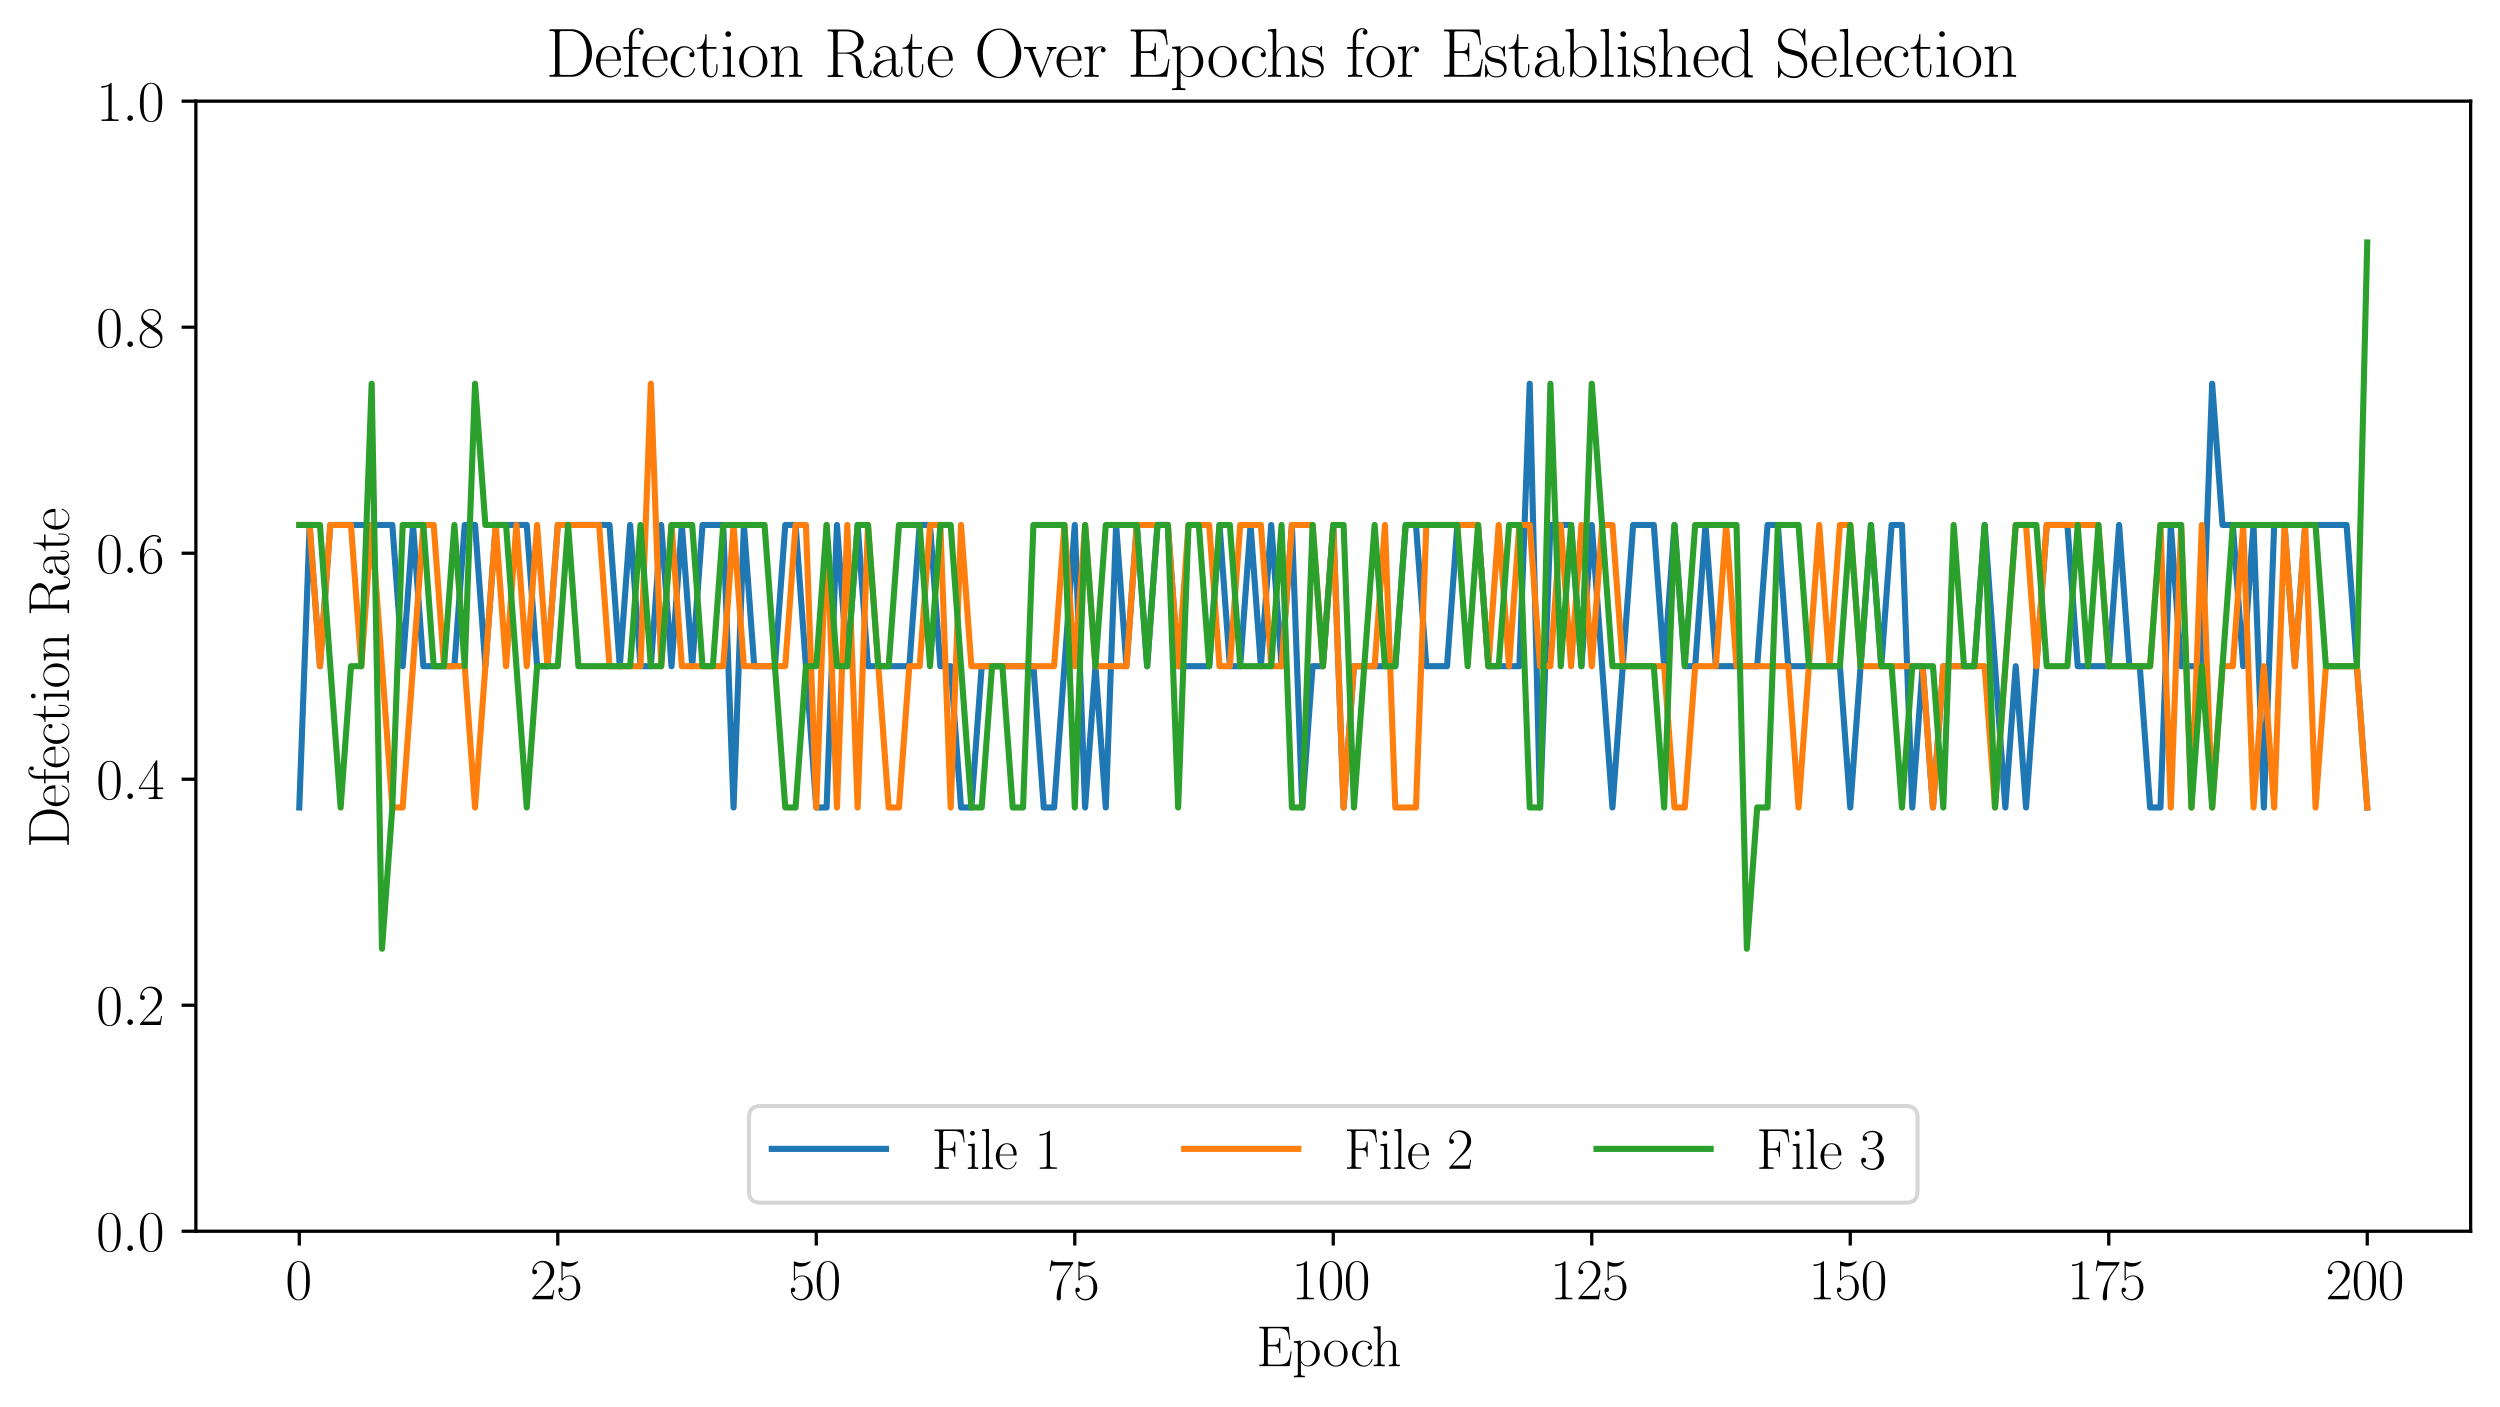 <?xml version="1.0" encoding="utf-8" standalone="no"?>
<!DOCTYPE svg PUBLIC "-//W3C//DTD SVG 1.1//EN"
  "http://www.w3.org/Graphics/SVG/1.1/DTD/svg11.dtd">
<svg xmlns:xlink="http://www.w3.org/1999/xlink" width="613.248pt" height="345.019pt" viewBox="0 0 613.248 345.019" xmlns="http://www.w3.org/2000/svg" version="1.1">
 <defs>
  <style type="text/css">*{stroke-linejoin: round; stroke-linecap: butt}</style>
 </defs>
 <g id="figure_1">
  <g id="patch_1">
   <path d="M 0 345.019 
L 613.248 345.019 
L 613.248 0 
L 0 0 
z
" style="fill: #ffffff"/>
  </g>
  <g id="axes_1">
   <g id="patch_2">
    <path d="M 48.048 302.023 
L 606.048 302.023 
L 606.048 24.823 
L 48.048 24.823 
z
" style="fill: #ffffff"/>
   </g>
   <g id="matplotlib.axis_1">
    <g id="xtick_1">
     <g id="line2d_1">
      <defs>
       <path id="m0ed46e505f" d="M 0 0 
L 0 3.5 
" style="stroke: #000000; stroke-width: 0.8"/>
      </defs>
      <g>
       <use xlink:href="#m0ed46e505f" x="73.412" y="302.023" style="stroke: #000000; stroke-width: 0.8"/>
      </g>
     </g>
     <g id="text_1">
      <!-- $\mathdefault{0}$ -->
      <g transform="translate(69.998 318.709) scale(0.14 -0.14)">
       <defs>
        <path id="CMR17-30" d="M 2688 2025 
C 2688 2416 2682 3080 2413 3591 
C 2176 4039 1798 4198 1466 4198 
C 1158 4198 768 4058 525 3597 
C 269 3118 243 2524 243 2025 
C 243 1661 250 1106 448 619 
C 723 -39 1216 -128 1466 -128 
C 1760 -128 2208 -7 2470 600 
C 2662 1042 2688 1559 2688 2025 
z
M 1466 -26 
C 1056 -26 813 325 723 812 
C 653 1188 653 1738 653 2096 
C 653 2588 653 2997 736 3387 
C 858 3929 1216 4096 1466 4096 
C 1728 4096 2067 3923 2189 3400 
C 2272 3036 2278 2607 2278 2096 
C 2278 1680 2278 1169 2202 792 
C 2067 95 1690 -26 1466 -26 
z
" transform="scale(0.016)"/>
       </defs>
       <use xlink:href="#CMR17-30" transform="scale(0.996)"/>
      </g>
     </g>
    </g>
    <g id="xtick_2">
     <g id="line2d_2">
      <g>
       <use xlink:href="#m0ed46e505f" x="136.821" y="302.023" style="stroke: #000000; stroke-width: 0.8"/>
      </g>
     </g>
     <g id="text_2">
      <!-- $\mathdefault{25}$ -->
      <g transform="translate(129.993 318.709) scale(0.14 -0.14)">
       <defs>
        <path id="CMR17-32" d="M 2669 989 
L 2554 989 
C 2490 536 2438 459 2413 420 
C 2381 369 1920 369 1830 369 
L 602 369 
C 832 619 1280 1072 1824 1597 
C 2214 1967 2669 2402 2669 3035 
C 2669 3790 2067 4224 1395 4224 
C 691 4224 262 3604 262 3030 
C 262 2780 448 2748 525 2748 
C 589 2748 781 2787 781 3010 
C 781 3207 614 3264 525 3264 
C 486 3264 448 3258 422 3245 
C 544 3790 915 4058 1306 4058 
C 1862 4058 2227 3617 2227 3035 
C 2227 2479 1901 2000 1536 1584 
L 262 146 
L 262 0 
L 2515 0 
L 2669 989 
z
" transform="scale(0.016)"/>
        <path id="CMR17-35" d="M 730 3692 
C 794 3666 1056 3584 1325 3584 
C 1920 3584 2246 3911 2432 4100 
C 2432 4157 2432 4192 2394 4192 
C 2387 4192 2374 4192 2323 4163 
C 2099 4058 1837 3973 1517 3973 
C 1325 3973 1037 3999 723 4139 
C 653 4171 640 4171 634 4171 
C 602 4171 595 4164 595 4037 
L 595 2203 
C 595 2089 595 2057 659 2057 
C 691 2057 704 2070 736 2114 
C 941 2401 1222 2522 1542 2522 
C 1766 2522 2246 2382 2246 1289 
C 2246 1085 2246 715 2054 421 
C 1894 159 1645 25 1370 25 
C 947 25 518 320 403 814 
C 429 807 480 795 506 795 
C 589 795 749 840 749 1038 
C 749 1210 627 1280 506 1280 
C 358 1280 262 1190 262 1011 
C 262 454 704 -128 1382 -128 
C 2042 -128 2669 440 2669 1264 
C 2669 2030 2170 2624 1549 2624 
C 1222 2624 947 2503 730 2274 
L 730 3692 
z
" transform="scale(0.016)"/>
       </defs>
       <use xlink:href="#CMR17-32" transform="scale(0.996)"/>
       <use xlink:href="#CMR17-35" transform="translate(45.69 0) scale(0.996)"/>
      </g>
     </g>
    </g>
    <g id="xtick_3">
     <g id="line2d_3">
      <g>
       <use xlink:href="#m0ed46e505f" x="200.23" y="302.023" style="stroke: #000000; stroke-width: 0.8"/>
      </g>
     </g>
     <g id="text_3">
      <!-- $\mathdefault{50}$ -->
      <g transform="translate(193.402 318.709) scale(0.14 -0.14)">
       <use xlink:href="#CMR17-35" transform="scale(0.996)"/>
       <use xlink:href="#CMR17-30" transform="translate(45.69 0) scale(0.996)"/>
      </g>
     </g>
    </g>
    <g id="xtick_4">
     <g id="line2d_4">
      <g>
       <use xlink:href="#m0ed46e505f" x="263.639" y="302.023" style="stroke: #000000; stroke-width: 0.8"/>
      </g>
     </g>
     <g id="text_4">
      <!-- $\mathdefault{75}$ -->
      <g transform="translate(256.811 318.709) scale(0.14 -0.14)">
       <defs>
        <path id="CMR17-37" d="M 2886 3941 
L 2886 4081 
L 1382 4081 
C 634 4081 621 4165 595 4288 
L 480 4288 
L 294 3094 
L 410 3094 
C 429 3215 474 3540 550 3661 
C 589 3712 1062 3712 1171 3712 
L 2579 3712 
L 1869 2661 
C 1395 1954 1069 999 1069 165 
C 1069 89 1069 -128 1299 -128 
C 1530 -128 1530 89 1530 171 
L 1530 465 
C 1530 1508 1709 2196 2003 2636 
L 2886 3941 
z
" transform="scale(0.016)"/>
       </defs>
       <use xlink:href="#CMR17-37" transform="scale(0.996)"/>
       <use xlink:href="#CMR17-35" transform="translate(45.69 0) scale(0.996)"/>
      </g>
     </g>
    </g>
    <g id="xtick_5">
     <g id="line2d_5">
      <g>
       <use xlink:href="#m0ed46e505f" x="327.048" y="302.023" style="stroke: #000000; stroke-width: 0.8"/>
      </g>
     </g>
     <g id="text_5">
      <!-- $\mathdefault{100}$ -->
      <g transform="translate(316.806 318.709) scale(0.14 -0.14)">
       <defs>
        <path id="CMR17-31" d="M 1702 4058 
C 1702 4192 1696 4192 1606 4192 
C 1357 3916 979 3827 621 3827 
C 602 3827 570 3827 563 3808 
C 557 3795 557 3782 557 3648 
C 755 3648 1088 3686 1344 3839 
L 1344 461 
C 1344 236 1331 160 781 160 
L 589 160 
L 589 0 
C 896 0 1216 0 1523 0 
C 1830 0 2150 0 2458 0 
L 2458 160 
L 2266 160 
C 1715 160 1702 230 1702 458 
L 1702 4058 
z
" transform="scale(0.016)"/>
       </defs>
       <use xlink:href="#CMR17-31" transform="scale(0.996)"/>
       <use xlink:href="#CMR17-30" transform="translate(45.69 0) scale(0.996)"/>
       <use xlink:href="#CMR17-30" transform="translate(91.381 0) scale(0.996)"/>
      </g>
     </g>
    </g>
    <g id="xtick_6">
     <g id="line2d_6">
      <g>
       <use xlink:href="#m0ed46e505f" x="390.458" y="302.023" style="stroke: #000000; stroke-width: 0.8"/>
      </g>
     </g>
     <g id="text_6">
      <!-- $\mathdefault{125}$ -->
      <g transform="translate(380.215 318.709) scale(0.14 -0.14)">
       <use xlink:href="#CMR17-31" transform="scale(0.996)"/>
       <use xlink:href="#CMR17-32" transform="translate(45.69 0) scale(0.996)"/>
       <use xlink:href="#CMR17-35" transform="translate(91.381 0) scale(0.996)"/>
      </g>
     </g>
    </g>
    <g id="xtick_7">
     <g id="line2d_7">
      <g>
       <use xlink:href="#m0ed46e505f" x="453.867" y="302.023" style="stroke: #000000; stroke-width: 0.8"/>
      </g>
     </g>
     <g id="text_7">
      <!-- $\mathdefault{150}$ -->
      <g transform="translate(443.624 318.709) scale(0.14 -0.14)">
       <use xlink:href="#CMR17-31" transform="scale(0.996)"/>
       <use xlink:href="#CMR17-35" transform="translate(45.69 0) scale(0.996)"/>
       <use xlink:href="#CMR17-30" transform="translate(91.381 0) scale(0.996)"/>
      </g>
     </g>
    </g>
    <g id="xtick_8">
     <g id="line2d_8">
      <g>
       <use xlink:href="#m0ed46e505f" x="517.276" y="302.023" style="stroke: #000000; stroke-width: 0.8"/>
      </g>
     </g>
     <g id="text_8">
      <!-- $\mathdefault{175}$ -->
      <g transform="translate(507.033 318.709) scale(0.14 -0.14)">
       <use xlink:href="#CMR17-31" transform="scale(0.996)"/>
       <use xlink:href="#CMR17-37" transform="translate(45.69 0) scale(0.996)"/>
       <use xlink:href="#CMR17-35" transform="translate(91.381 0) scale(0.996)"/>
      </g>
     </g>
    </g>
    <g id="xtick_9">
     <g id="line2d_9">
      <g>
       <use xlink:href="#m0ed46e505f" x="580.685" y="302.023" style="stroke: #000000; stroke-width: 0.8"/>
      </g>
     </g>
     <g id="text_9">
      <!-- $\mathdefault{200}$ -->
      <g transform="translate(570.442 318.709) scale(0.14 -0.14)">
       <use xlink:href="#CMR17-32" transform="scale(0.996)"/>
       <use xlink:href="#CMR17-30" transform="translate(45.69 0) scale(0.996)"/>
       <use xlink:href="#CMR17-30" transform="translate(91.381 0) scale(0.996)"/>
      </g>
     </g>
    </g>
    <g id="text_10">
     <!-- Epoch -->
     <g transform="translate(308.177 335.107) scale(0.14 -0.14)">
      <defs>
       <path id="CMR17-45" d="M 3885 1615 
L 3770 1615 
C 3629 676 3546 166 2419 166 
L 1530 166 
C 1274 166 1261 197 1261 414 
L 1261 2176 
L 1862 2176 
C 2464 2176 2522 1960 2522 1430 
L 2637 1430 
L 2637 3081 
L 2522 3081 
C 2522 2557 2464 2342 1862 2342 
L 1261 2342 
L 1261 3913 
C 1261 4128 1274 4160 1530 4160 
L 2406 4160 
C 3398 4160 3514 3769 3603 2929 
L 3718 2929 
L 3565 4325 
L 326 4325 
L 326 4160 
C 768 4160 838 4160 838 3874 
L 838 451 
C 838 166 768 166 326 166 
L 326 0 
L 3654 0 
L 3885 1615 
z
" transform="scale(0.016)"/>
       <path id="CMR17-70" d="M 1408 -1063 
C 998 -1063 973 -1037 973 -789 
L 973 402 
C 1158 134 1427 -38 1766 -38 
C 2406 -38 3053 523 3053 1388 
C 3053 2191 2496 2802 1837 2802 
C 1453 2802 1139 2592 960 2338 
L 960 2802 
L 198 2732 
L 198 2567 
C 576 2567 634 2528 634 2223 
L 634 -789 
C 634 -1031 608 -1063 198 -1063 
L 198 -1228 
C 352 -1216 634 -1216 800 -1216 
C 966 -1216 1254 -1216 1408 -1228 
L 1408 -1063 
z
M 973 2012 
C 973 2102 973 2235 1222 2471 
C 1254 2497 1472 2688 1792 2688 
C 2259 2688 2643 2108 2643 1382 
C 2643 656 2234 64 1728 64 
C 1498 64 1248 172 1056 472 
C 973 612 973 650 973 752 
L 973 2012 
z
" transform="scale(0.016)"/>
       <path id="CMR17-6f" d="M 2758 1356 
C 2758 2176 2163 2816 1466 2816 
C 768 2816 173 2176 173 1356 
C 173 551 768 -64 1466 -64 
C 2163 -64 2758 551 2758 1356 
z
M 1466 51 
C 1165 51 909 230 762 480 
C 602 767 582 1126 582 1408 
C 582 1677 595 2010 762 2298 
C 890 2509 1139 2714 1466 2714 
C 1754 2714 1997 2554 2150 2330 
C 2349 2029 2349 1607 2349 1408 
C 2349 1158 2336 775 2163 467 
C 1984 173 1709 51 1466 51 
z
" transform="scale(0.016)"/>
       <path id="CMR17-63" d="M 2234 2240 
C 2112 2240 1933 2240 1933 2017 
C 1933 1838 2080 1787 2163 1787 
C 2208 1787 2394 1807 2394 2024 
C 2394 2467 1958 2803 1466 2803 
C 787 2803 211 2178 211 1363 
C 211 516 813 -64 1466 -64 
C 2259 -64 2458 677 2458 748 
C 2458 774 2451 793 2406 793 
C 2362 793 2355 787 2330 703 
C 2163 180 1798 51 1523 51 
C 1114 51 621 427 621 1369 
C 621 2338 1094 2688 1472 2688 
C 1722 2688 2093 2573 2234 2240 
z
" transform="scale(0.016)"/>
       <path id="CMR17-68" d="M 2656 1933 
C 2656 2259 2592 2790 1837 2790 
C 1312 2790 1056 2368 979 2157 
L 973 2157 
L 973 4396 
L 211 4326 
L 211 4160 
C 589 4160 646 4122 646 3817 
L 646 426 
C 646 184 621 153 211 153 
L 211 -13 
C 365 0 646 0 813 0 
C 979 0 1267 0 1421 -13 
L 1421 153 
C 1011 153 986 178 986 428 
L 986 1658 
C 986 2247 1344 2688 1792 2688 
C 2266 2688 2317 2266 2317 1958 
L 2317 428 
C 2317 184 2291 153 1882 153 
L 1882 -13 
C 2035 0 2317 0 2483 0 
C 2650 0 2938 0 3091 -13 
L 3091 153 
C 2682 153 2656 178 2656 428 
L 2656 1933 
z
" transform="scale(0.016)"/>
      </defs>
      <use xlink:href="#CMR17-45" transform="scale(0.996)"/>
      <use xlink:href="#CMR17-70" transform="translate(62.586 0) scale(0.996)"/>
      <use xlink:href="#CMR17-6f" transform="translate(116.084 0) scale(0.996)"/>
      <use xlink:href="#CMR17-63" transform="translate(164.377 0) scale(0.996)"/>
      <use xlink:href="#CMR17-68" transform="translate(202.26 0) scale(0.996)"/>
     </g>
    </g>
   </g>
   <g id="matplotlib.axis_2">
    <g id="ytick_1">
     <g id="line2d_10">
      <defs>
       <path id="m4c7c0a0934" d="M 0 0 
L -3.5 0 
" style="stroke: #000000; stroke-width: 0.8"/>
      </defs>
      <g>
       <use xlink:href="#m4c7c0a0934" x="48.048" y="302.023" style="stroke: #000000; stroke-width: 0.8"/>
      </g>
     </g>
     <g id="text_11">
      <!-- $\mathdefault{0.0}$ -->
      <g transform="translate(23.598 306.866) scale(0.14 -0.14)">
       <defs>
        <path id="CMMI12-3a" d="M 1178 307 
C 1178 492 1024 619 870 619 
C 685 619 557 466 557 313 
C 557 128 710 0 864 0 
C 1050 0 1178 153 1178 307 
z
" transform="scale(0.016)"/>
       </defs>
       <use xlink:href="#CMR17-30" transform="scale(0.996)"/>
       <use xlink:href="#CMMI12-3a" transform="translate(45.69 0) scale(0.996)"/>
       <use xlink:href="#CMR17-30" transform="translate(72.788 0) scale(0.996)"/>
      </g>
     </g>
    </g>
    <g id="ytick_2">
     <g id="line2d_11">
      <g>
       <use xlink:href="#m4c7c0a0934" x="48.048" y="246.583" style="stroke: #000000; stroke-width: 0.8"/>
      </g>
     </g>
     <g id="text_12">
      <!-- $\mathdefault{0.2}$ -->
      <g transform="translate(23.598 251.426) scale(0.14 -0.14)">
       <use xlink:href="#CMR17-30" transform="scale(0.996)"/>
       <use xlink:href="#CMMI12-3a" transform="translate(45.69 0) scale(0.996)"/>
       <use xlink:href="#CMR17-32" transform="translate(72.788 0) scale(0.996)"/>
      </g>
     </g>
    </g>
    <g id="ytick_3">
     <g id="line2d_12">
      <g>
       <use xlink:href="#m4c7c0a0934" x="48.048" y="191.143" style="stroke: #000000; stroke-width: 0.8"/>
      </g>
     </g>
     <g id="text_13">
      <!-- $\mathdefault{0.4}$ -->
      <g transform="translate(23.598 195.986) scale(0.14 -0.14)">
       <defs>
        <path id="CMR17-34" d="M 2150 4122 
C 2150 4256 2144 4256 2029 4256 
L 128 1254 
L 128 1088 
L 1779 1088 
L 1779 457 
C 1779 224 1766 160 1318 160 
L 1197 160 
L 1197 0 
C 1402 0 1747 0 1965 0 
C 2182 0 2528 0 2733 0 
L 2733 160 
L 2611 160 
C 2163 160 2150 224 2150 457 
L 2150 1088 
L 2803 1088 
L 2803 1254 
L 2150 1254 
L 2150 4122 
z
M 1798 3703 
L 1798 1254 
L 256 1254 
L 1798 3703 
z
" transform="scale(0.016)"/>
       </defs>
       <use xlink:href="#CMR17-30" transform="scale(0.996)"/>
       <use xlink:href="#CMMI12-3a" transform="translate(45.69 0) scale(0.996)"/>
       <use xlink:href="#CMR17-34" transform="translate(72.788 0) scale(0.996)"/>
      </g>
     </g>
    </g>
    <g id="ytick_4">
     <g id="line2d_13">
      <g>
       <use xlink:href="#m4c7c0a0934" x="48.048" y="135.703" style="stroke: #000000; stroke-width: 0.8"/>
      </g>
     </g>
     <g id="text_14">
      <!-- $\mathdefault{0.6}$ -->
      <g transform="translate(23.598 140.546) scale(0.14 -0.14)">
       <defs>
        <path id="CMR17-36" d="M 678 2176 
C 678 3690 1395 4032 1811 4032 
C 1946 4032 2272 4009 2400 3776 
C 2298 3776 2106 3776 2106 3553 
C 2106 3381 2246 3323 2336 3323 
C 2394 3323 2566 3348 2566 3560 
C 2566 3954 2246 4179 1805 4179 
C 1043 4179 243 3390 243 1984 
C 243 253 966 -128 1478 -128 
C 2099 -128 2688 427 2688 1283 
C 2688 2081 2170 2662 1517 2662 
C 1126 2662 838 2407 678 1960 
L 678 2176 
z
M 1478 25 
C 691 25 691 1200 691 1436 
C 691 1896 909 2560 1504 2560 
C 1613 2560 1926 2560 2138 2120 
C 2253 1870 2253 1609 2253 1289 
C 2253 944 2253 690 2118 434 
C 1978 171 1773 25 1478 25 
z
" transform="scale(0.016)"/>
       </defs>
       <use xlink:href="#CMR17-30" transform="scale(0.996)"/>
       <use xlink:href="#CMMI12-3a" transform="translate(45.69 0) scale(0.996)"/>
       <use xlink:href="#CMR17-36" transform="translate(72.788 0) scale(0.996)"/>
      </g>
     </g>
    </g>
    <g id="ytick_5">
     <g id="line2d_14">
      <g>
       <use xlink:href="#m4c7c0a0934" x="48.048" y="80.263" style="stroke: #000000; stroke-width: 0.8"/>
      </g>
     </g>
     <g id="text_15">
      <!-- $\mathdefault{0.8}$ -->
      <g transform="translate(23.598 85.106) scale(0.14 -0.14)">
       <defs>
        <path id="CMR17-38" d="M 1741 2264 
C 2144 2467 2554 2773 2554 3263 
C 2554 3841 1990 4179 1472 4179 
C 890 4179 378 3759 378 3180 
C 378 3021 416 2747 666 2505 
C 730 2442 998 2251 1171 2130 
C 883 1983 211 1634 211 934 
C 211 279 838 -128 1459 -128 
C 2144 -128 2720 362 2720 1010 
C 2720 1590 2330 1857 2074 2029 
L 1741 2264 
z
M 902 2822 
C 851 2854 595 3051 595 3351 
C 595 3739 998 4032 1459 4032 
C 1965 4032 2336 3676 2336 3262 
C 2336 2669 1670 2331 1638 2331 
C 1632 2331 1626 2331 1574 2370 
L 902 2822 
z
M 2080 1519 
C 2176 1449 2483 1240 2483 851 
C 2483 381 2010 25 1472 25 
C 890 25 448 438 448 940 
C 448 1443 838 1862 1280 2060 
L 2080 1519 
z
" transform="scale(0.016)"/>
       </defs>
       <use xlink:href="#CMR17-30" transform="scale(0.996)"/>
       <use xlink:href="#CMMI12-3a" transform="translate(45.69 0) scale(0.996)"/>
       <use xlink:href="#CMR17-38" transform="translate(72.788 0) scale(0.996)"/>
      </g>
     </g>
    </g>
    <g id="ytick_6">
     <g id="line2d_15">
      <g>
       <use xlink:href="#m4c7c0a0934" x="48.048" y="24.823" style="stroke: #000000; stroke-width: 0.8"/>
      </g>
     </g>
     <g id="text_16">
      <!-- $\mathdefault{1.0}$ -->
      <g transform="translate(23.598 29.666) scale(0.14 -0.14)">
       <use xlink:href="#CMR17-31" transform="scale(0.996)"/>
       <use xlink:href="#CMMI12-3a" transform="translate(45.69 0) scale(0.996)"/>
       <use xlink:href="#CMR17-30" transform="translate(72.788 0) scale(0.996)"/>
      </g>
     </g>
    </g>
    <g id="text_17">
     <!-- Defection Rate -->
     <g transform="translate(16.886 207.996) rotate(-90) scale(0.14 -0.14)">
      <defs>
       <path id="CMR17-44" d="M 333 4352 
L 333 4186 
C 774 4186 845 4186 845 3900 
L 845 452 
C 845 166 774 166 333 166 
L 333 0 
L 2368 0 
C 3398 0 4224 943 4224 2141 
C 4224 3346 3411 4352 2368 4352 
L 333 4352 
z
M 1523 166 
C 1267 166 1254 197 1254 414 
L 1254 3938 
C 1254 4155 1267 4186 1523 4186 
L 2240 4186 
C 2771 4186 3750 3874 3750 2141 
C 3750 1242 3488 879 3366 707 
C 3213 510 2848 166 2240 166 
L 1523 166 
z
" transform="scale(0.016)"/>
       <path id="CMR17-65" d="M 2438 1472 
C 2464 1498 2464 1511 2464 1576 
C 2464 2238 2118 2816 1389 2816 
C 710 2816 173 2169 173 1383 
C 173 551 781 -64 1459 -64 
C 2176 -64 2458 607 2458 740 
C 2458 784 2419 784 2406 784 
C 2362 784 2355 771 2330 696 
C 2189 265 1837 51 1504 51 
C 1229 51 954 203 781 480 
C 582 803 582 1176 582 1472 
L 2438 1472 
z
M 589 1568 
C 634 2505 1126 2714 1382 2714 
C 1818 2714 2112 2297 2118 1568 
L 589 1568 
z
" transform="scale(0.016)"/>
       <path id="CMR17-66" d="M 979 2560 
L 1709 2560 
L 1709 2725 
L 966 2725 
L 966 3494 
C 966 4022 1235 4352 1510 4352 
C 1594 4352 1690 4327 1754 4282 
C 1702 4269 1568 4225 1568 4067 
C 1568 3901 1696 3850 1786 3850 
C 1875 3850 2003 3901 2003 4067 
C 2003 4308 1773 4454 1517 4454 
C 1152 4454 653 4156 653 3481 
L 653 2725 
L 141 2725 
L 141 2560 
L 653 2560 
L 653 427 
C 653 184 627 153 218 153 
L 218 -13 
C 371 0 666 0 832 0 
C 1018 0 1344 0 1517 -13 
L 1517 153 
C 1056 153 979 153 979 439 
L 979 2560 
z
" transform="scale(0.016)"/>
       <path id="CMR17-74" d="M 966 2560 
L 1862 2560 
L 1862 2725 
L 966 2725 
L 966 3904 
L 851 3904 
C 838 3245 614 2668 70 2668 
L 70 2560 
L 627 2560 
L 627 771 
C 627 650 627 -64 1370 -64 
C 1747 -64 1965 306 1965 777 
L 1965 1140 
L 1850 1140 
L 1850 783 
C 1850 344 1677 51 1408 51 
C 1222 51 966 178 966 758 
L 966 2560 
z
" transform="scale(0.016)"/>
       <path id="CMR17-69" d="M 992 3909 
C 992 4049 877 4170 730 4170 
C 589 4170 467 4056 467 3909 
C 467 3769 582 3648 730 3648 
C 870 3648 992 3763 992 3909 
z
M 243 2706 
L 243 2541 
C 602 2541 653 2502 653 2197 
L 653 427 
C 653 184 627 153 218 153 
L 218 -13 
C 371 0 646 0 806 0 
C 960 0 1222 0 1370 -13 
L 1370 153 
C 992 153 979 191 979 420 
L 979 2776 
L 243 2706 
z
" transform="scale(0.016)"/>
       <path id="CMR17-6e" d="M 2656 1933 
C 2656 2259 2592 2790 1837 2790 
C 1331 2790 1069 2400 973 2144 
L 966 2144 
L 966 2790 
L 211 2720 
L 211 2554 
C 589 2554 646 2515 646 2208 
L 646 428 
C 646 184 621 153 211 153 
L 211 -13 
C 365 0 646 0 813 0 
C 979 0 1267 0 1421 -13 
L 1421 153 
C 1011 153 986 178 986 428 
L 986 1658 
C 986 2247 1344 2688 1792 2688 
C 2266 2688 2317 2266 2317 1958 
L 2317 428 
C 2317 184 2291 153 1882 153 
L 1882 -13 
C 2035 0 2317 0 2483 0 
C 2650 0 2938 0 3091 -13 
L 3091 153 
C 2682 153 2656 178 2656 428 
L 2656 1933 
z
" transform="scale(0.016)"/>
       <path id="CMR17-52" d="M 2509 2146 
C 3117 2268 3629 2676 3629 3186 
C 3629 3785 2950 4326 2054 4326 
L 333 4326 
L 333 4160 
C 774 4160 845 4160 845 3873 
L 845 415 
C 845 128 774 128 333 128 
L 333 -26 
C 518 -26 851 -26 1050 -26 
C 1248 -26 1581 -26 1766 -26 
L 1766 128 
C 1325 128 1254 128 1254 417 
L 1254 2112 
L 2003 2112 
C 2368 2112 2573 1964 2662 1881 
C 2918 1632 2918 1459 2918 1024 
C 2918 595 2918 377 3110 160 
C 3354 -102 3680 -128 3821 -128 
C 4294 -128 4365 396 4365 503 
C 4365 540 4365 585 4307 585 
C 4256 585 4250 547 4250 522 
C 4218 112 4032 -26 3834 -26 
C 3482 -26 3443 375 3405 764 
C 3386 898 3373 993 3360 1133 
C 3322 1452 3270 1917 2509 2146 
z
M 1984 2214 
L 1254 2214 
L 1254 3913 
C 1254 4129 1267 4160 1523 4160 
L 1990 4160 
C 2522 4160 3142 3977 3142 3190 
C 3142 2372 2464 2214 1984 2214 
z
" transform="scale(0.016)"/>
       <path id="CMR17-61" d="M 2304 1653 
C 2304 2072 2304 2294 2035 2543 
C 1798 2752 1523 2816 1306 2816 
C 800 2816 435 2407 435 1971 
C 435 1728 627 1728 666 1728 
C 749 1728 896 1778 896 1954 
C 896 2112 774 2181 666 2181 
C 640 2181 608 2174 589 2168 
C 723 2592 1069 2714 1293 2714 
C 1613 2714 1965 2429 1965 1885 
L 1965 1600 
C 1587 1600 1133 1549 774 1357 
C 371 1133 256 813 256 570 
C 256 77 832 -64 1171 -64 
C 1523 -64 1850 139 1990 511 
C 2003 233 2182 -18 2464 -18 
C 2598 -18 2938 70 2938 567 
L 2938 920 
L 2822 920 
L 2822 562 
C 2822 178 2650 128 2566 128 
C 2304 128 2304 458 2304 738 
L 2304 1653 
z
M 1965 870 
C 1965 317 1568 38 1216 38 
C 896 38 646 275 646 570 
C 646 761 730 1100 1101 1305 
C 1408 1478 1760 1504 1965 1504 
L 1965 870 
z
" transform="scale(0.016)"/>
      </defs>
      <use xlink:href="#CMR17-44" transform="scale(0.996)"/>
      <use xlink:href="#CMR17-65" transform="translate(70.394 0) scale(0.996)"/>
      <use xlink:href="#CMR17-66" transform="translate(110.879 0) scale(0.996)"/>
      <use xlink:href="#CMR17-65" transform="translate(138.353 0) scale(0.996)"/>
      <use xlink:href="#CMR17-63" transform="translate(178.838 0) scale(0.996)"/>
      <use xlink:href="#CMR17-74" transform="translate(219.324 0) scale(0.996)"/>
      <use xlink:href="#CMR17-69" transform="translate(254.605 0) scale(0.996)"/>
      <use xlink:href="#CMR17-6f" transform="translate(279.476 0) scale(0.996)"/>
      <use xlink:href="#CMR17-6e" transform="translate(325.166 0) scale(0.996)"/>
      <use xlink:href="#CMR17-52" transform="translate(406.138 0) scale(0.996)"/>
      <use xlink:href="#CMR17-61" transform="translate(473.929 0) scale(0.996)"/>
      <use xlink:href="#CMR17-74" transform="translate(519.619 0) scale(0.996)"/>
      <use xlink:href="#CMR17-65" transform="translate(554.9 0) scale(0.996)"/>
     </g>
    </g>
   </g>
   <g id="line2d_16">
    <path d="M 73.412 198.073 
L 75.948 128.773 
L 78.485 163.423 
L 81.021 128.773 
L 96.239 128.773 
L 98.776 163.423 
L 101.312 128.773 
L 103.848 163.423 
L 111.458 163.423 
L 113.994 128.773 
L 116.53 128.773 
L 119.067 163.423 
L 121.603 128.773 
L 129.212 128.773 
L 131.748 163.423 
L 134.285 163.423 
L 136.821 128.773 
L 149.503 128.773 
L 152.039 163.423 
L 154.576 128.773 
L 157.112 163.423 
L 159.648 163.423 
L 162.185 128.773 
L 164.721 163.423 
L 167.258 128.773 
L 169.794 163.423 
L 172.33 128.773 
L 177.403 128.773 
L 179.939 198.073 
L 182.476 128.773 
L 185.012 163.423 
L 190.085 163.423 
L 192.621 128.773 
L 195.158 128.773 
L 200.23 198.073 
L 202.767 198.073 
L 205.303 128.773 
L 207.839 163.423 
L 210.376 128.773 
L 212.912 163.423 
L 223.058 163.423 
L 225.594 128.773 
L 228.13 128.773 
L 230.667 163.423 
L 233.203 163.423 
L 235.739 198.073 
L 238.276 198.073 
L 240.812 163.423 
L 253.494 163.423 
L 256.03 198.073 
L 258.567 198.073 
L 263.639 128.773 
L 266.176 198.073 
L 268.712 163.423 
L 271.248 198.073 
L 273.785 128.773 
L 276.321 163.423 
L 278.858 128.773 
L 281.394 163.423 
L 283.93 128.773 
L 286.467 128.773 
L 289.003 163.423 
L 296.612 163.423 
L 299.148 128.773 
L 301.685 163.423 
L 304.221 163.423 
L 306.758 128.773 
L 309.294 163.423 
L 311.83 128.773 
L 314.367 163.423 
L 316.903 128.773 
L 319.439 198.073 
L 321.976 163.423 
L 324.512 163.423 
L 327.048 128.773 
L 329.585 198.073 
L 332.121 163.423 
L 342.267 163.423 
L 344.803 128.773 
L 347.339 128.773 
L 349.876 163.423 
L 354.948 163.423 
L 357.485 128.773 
L 362.558 128.773 
L 365.094 163.423 
L 372.703 163.423 
L 375.239 94.123 
L 377.776 198.073 
L 380.312 128.773 
L 385.385 128.773 
L 387.921 163.423 
L 390.458 128.773 
L 395.53 198.073 
L 400.603 128.773 
L 405.676 128.773 
L 408.212 163.423 
L 410.748 128.773 
L 413.285 163.423 
L 415.821 163.423 
L 418.358 128.773 
L 420.894 163.423 
L 431.039 163.423 
L 433.576 128.773 
L 436.112 128.773 
L 438.648 163.423 
L 451.33 163.423 
L 453.867 198.073 
L 458.939 128.773 
L 461.476 163.423 
L 464.012 128.773 
L 466.548 128.773 
L 469.085 198.073 
L 471.621 163.423 
L 474.158 198.073 
L 476.694 163.423 
L 484.303 163.423 
L 486.839 128.773 
L 491.912 198.073 
L 494.448 163.423 
L 496.985 198.073 
L 502.058 128.773 
L 507.13 128.773 
L 509.667 163.423 
L 517.276 163.423 
L 519.812 128.773 
L 522.348 163.423 
L 524.885 163.423 
L 527.421 198.073 
L 529.958 198.073 
L 532.494 128.773 
L 535.03 163.423 
L 540.103 163.423 
L 542.639 94.123 
L 545.176 128.773 
L 547.712 128.773 
L 550.248 163.423 
L 552.785 128.773 
L 555.321 198.073 
L 557.858 128.773 
L 560.394 128.773 
L 562.93 163.423 
L 565.467 128.773 
L 575.612 128.773 
L 580.685 198.073 
L 580.685 198.073 
" clip-path="url(#p36e6d38658)" style="fill: none; stroke: #1f77b4; stroke-width: 1.5; stroke-linecap: square"/>
   </g>
   <g id="line2d_17">
    <path d="M 73.412 128.773 
L 75.948 128.773 
L 78.485 163.423 
L 81.021 128.773 
L 86.094 128.773 
L 88.63 163.423 
L 91.167 128.773 
L 96.239 198.073 
L 98.776 198.073 
L 103.848 128.773 
L 106.385 128.773 
L 108.921 163.423 
L 113.994 163.423 
L 116.53 198.073 
L 121.603 128.773 
L 124.139 163.423 
L 126.676 128.773 
L 129.212 163.423 
L 131.748 128.773 
L 134.285 163.423 
L 136.821 128.773 
L 146.967 128.773 
L 149.503 163.423 
L 157.112 163.423 
L 159.648 94.123 
L 162.185 163.423 
L 164.721 128.773 
L 167.258 163.423 
L 177.403 163.423 
L 179.939 128.773 
L 182.476 163.423 
L 192.621 163.423 
L 195.158 128.773 
L 197.694 128.773 
L 200.23 198.073 
L 202.767 128.773 
L 205.303 198.073 
L 207.839 128.773 
L 210.376 198.073 
L 212.912 128.773 
L 217.985 198.073 
L 220.521 198.073 
L 223.058 163.423 
L 225.594 163.423 
L 228.13 128.773 
L 230.667 128.773 
L 233.203 198.073 
L 235.739 128.773 
L 238.276 163.423 
L 258.567 163.423 
L 261.103 128.773 
L 263.639 163.423 
L 266.176 128.773 
L 268.712 163.423 
L 276.321 163.423 
L 278.858 128.773 
L 286.467 128.773 
L 289.003 163.423 
L 291.539 128.773 
L 296.612 128.773 
L 299.148 163.423 
L 301.685 163.423 
L 304.221 128.773 
L 309.294 128.773 
L 311.83 163.423 
L 314.367 163.423 
L 316.903 128.773 
L 321.976 128.773 
L 324.512 163.423 
L 327.048 128.773 
L 329.585 198.073 
L 332.121 163.423 
L 337.194 163.423 
L 339.73 128.773 
L 342.267 198.073 
L 347.339 198.073 
L 349.876 128.773 
L 362.558 128.773 
L 365.094 163.423 
L 367.63 128.773 
L 370.167 163.423 
L 372.703 128.773 
L 375.239 128.773 
L 377.776 163.423 
L 380.312 163.423 
L 382.848 128.773 
L 385.385 163.423 
L 387.921 128.773 
L 390.458 163.423 
L 392.994 128.773 
L 395.53 128.773 
L 398.067 163.423 
L 408.212 163.423 
L 410.748 198.073 
L 413.285 198.073 
L 415.821 163.423 
L 420.894 163.423 
L 423.43 128.773 
L 425.967 163.423 
L 438.648 163.423 
L 441.185 198.073 
L 446.258 128.773 
L 448.794 163.423 
L 451.33 128.773 
L 453.867 128.773 
L 456.403 163.423 
L 471.621 163.423 
L 474.158 198.073 
L 476.694 163.423 
L 486.839 163.423 
L 489.376 198.073 
L 494.448 128.773 
L 496.985 128.773 
L 499.521 163.423 
L 502.058 128.773 
L 514.739 128.773 
L 517.276 163.423 
L 527.421 163.423 
L 529.958 128.773 
L 532.494 198.073 
L 535.03 128.773 
L 537.567 198.073 
L 540.103 128.773 
L 542.639 198.073 
L 545.176 163.423 
L 547.712 163.423 
L 550.248 128.773 
L 552.785 198.073 
L 555.321 163.423 
L 557.858 198.073 
L 560.394 128.773 
L 562.93 163.423 
L 565.467 128.773 
L 568.003 198.073 
L 570.539 163.423 
L 578.148 163.423 
L 580.685 198.073 
L 580.685 198.073 
" clip-path="url(#p36e6d38658)" style="fill: none; stroke: #ff7f0e; stroke-width: 1.5; stroke-linecap: square"/>
   </g>
   <g id="line2d_18">
    <path d="M 73.412 128.773 
L 78.485 128.773 
L 83.558 198.073 
L 86.094 163.423 
L 88.63 163.423 
L 91.167 94.123 
L 93.703 232.723 
L 96.239 198.073 
L 98.776 128.773 
L 103.848 128.773 
L 106.385 163.423 
L 108.921 163.423 
L 111.458 128.773 
L 113.994 163.423 
L 116.53 94.123 
L 119.067 128.773 
L 124.139 128.773 
L 129.212 198.073 
L 131.748 163.423 
L 136.821 163.423 
L 139.358 128.773 
L 141.894 163.423 
L 154.576 163.423 
L 157.112 128.773 
L 159.648 163.423 
L 162.185 163.423 
L 164.721 128.773 
L 169.794 128.773 
L 172.33 163.423 
L 174.867 163.423 
L 177.403 128.773 
L 187.548 128.773 
L 192.621 198.073 
L 195.158 198.073 
L 197.694 163.423 
L 200.23 163.423 
L 202.767 128.773 
L 205.303 163.423 
L 207.839 163.423 
L 210.376 128.773 
L 212.912 128.773 
L 215.448 163.423 
L 217.985 163.423 
L 220.521 128.773 
L 225.594 128.773 
L 228.13 163.423 
L 230.667 128.773 
L 233.203 128.773 
L 238.276 198.073 
L 240.812 198.073 
L 243.348 163.423 
L 245.885 163.423 
L 248.421 198.073 
L 250.958 198.073 
L 253.494 128.773 
L 261.103 128.773 
L 263.639 198.073 
L 266.176 128.773 
L 268.712 163.423 
L 271.248 128.773 
L 278.858 128.773 
L 281.394 163.423 
L 283.93 128.773 
L 286.467 128.773 
L 289.003 198.073 
L 291.539 128.773 
L 294.076 128.773 
L 296.612 163.423 
L 299.148 128.773 
L 301.685 128.773 
L 304.221 163.423 
L 311.83 163.423 
L 314.367 128.773 
L 316.903 198.073 
L 319.439 198.073 
L 321.976 128.773 
L 324.512 163.423 
L 327.048 128.773 
L 329.585 128.773 
L 332.121 198.073 
L 337.194 128.773 
L 339.73 163.423 
L 342.267 163.423 
L 344.803 128.773 
L 357.485 128.773 
L 360.021 163.423 
L 362.558 128.773 
L 365.094 163.423 
L 367.63 163.423 
L 370.167 128.773 
L 372.703 128.773 
L 375.239 198.073 
L 377.776 198.073 
L 380.312 94.123 
L 382.848 163.423 
L 385.385 128.773 
L 387.921 163.423 
L 390.458 94.123 
L 395.53 163.423 
L 405.676 163.423 
L 408.212 198.073 
L 410.748 128.773 
L 413.285 163.423 
L 415.821 128.773 
L 425.967 128.773 
L 428.503 232.723 
L 431.039 198.073 
L 433.576 198.073 
L 436.112 128.773 
L 441.185 128.773 
L 443.721 163.423 
L 451.33 163.423 
L 453.867 128.773 
L 456.403 163.423 
L 458.939 128.773 
L 461.476 163.423 
L 464.012 163.423 
L 466.548 198.073 
L 469.085 163.423 
L 474.158 163.423 
L 476.694 198.073 
L 479.23 128.773 
L 481.767 163.423 
L 484.303 163.423 
L 486.839 128.773 
L 489.376 198.073 
L 494.448 128.773 
L 499.521 128.773 
L 502.058 163.423 
L 507.13 163.423 
L 509.667 128.773 
L 512.203 163.423 
L 514.739 128.773 
L 517.276 163.423 
L 527.421 163.423 
L 529.958 128.773 
L 535.03 128.773 
L 537.567 198.073 
L 540.103 163.423 
L 542.639 198.073 
L 547.712 128.773 
L 568.003 128.773 
L 570.539 163.423 
L 578.148 163.423 
L 580.685 59.473 
L 580.685 59.473 
" clip-path="url(#p36e6d38658)" style="fill: none; stroke: #2ca02c; stroke-width: 1.5; stroke-linecap: square"/>
   </g>
   <g id="patch_3">
    <path d="M 48.048 302.023 
L 48.048 24.823 
" style="fill: none; stroke: #000000; stroke-width: 0.8; stroke-linejoin: miter; stroke-linecap: square"/>
   </g>
   <g id="patch_4">
    <path d="M 606.048 302.023 
L 606.048 24.823 
" style="fill: none; stroke: #000000; stroke-width: 0.8; stroke-linejoin: miter; stroke-linecap: square"/>
   </g>
   <g id="patch_5">
    <path d="M 48.048 302.023 
L 606.048 302.023 
" style="fill: none; stroke: #000000; stroke-width: 0.8; stroke-linejoin: miter; stroke-linecap: square"/>
   </g>
   <g id="patch_6">
    <path d="M 48.048 24.823 
L 606.048 24.823 
" style="fill: none; stroke: #000000; stroke-width: 0.8; stroke-linejoin: miter; stroke-linecap: square"/>
   </g>
   <g id="text_18">
    <!-- Defection Rate Over Epochs for Established Selection -->
    <g transform="translate(133.899 18.823) scale(0.168 -0.168)">
     <defs>
      <path id="CMR17-4f" d="M 4307 2135 
C 4307 3437 3366 4416 2304 4416 
C 1216 4416 294 3424 294 2135 
C 294 845 1229 -128 2298 -128 
C 3392 -128 4307 864 4307 2135 
z
M 2304 -13 
C 1574 -13 781 711 781 2217 
C 781 3716 1651 4301 2298 4301 
C 2976 4301 3821 3698 3821 2217 
C 3821 686 3008 -13 2304 -13 
z
" transform="scale(0.016)"/>
      <path id="CMR17-76" d="M 2502 2163 
C 2560 2304 2662 2560 3034 2560 
L 3034 2726 
C 2912 2726 2752 2726 2630 2726 
C 2496 2726 2285 2726 2157 2732 
L 2157 2566 
C 2317 2553 2406 2477 2406 2311 
C 2406 2253 2406 2240 2368 2151 
L 1664 377 
L 902 2286 
C 864 2369 864 2381 864 2407 
C 864 2560 1075 2560 1171 2560 
L 1171 2732 
C 1018 2726 736 2726 576 2726 
C 403 2726 205 2726 64 2732 
L 64 2560 
C 307 2560 442 2560 518 2362 
L 1446 44 
C 1485 -51 1491 -64 1549 -64 
C 1606 -64 1613 -51 1651 44 
L 2502 2163 
z
" transform="scale(0.016)"/>
      <path id="CMR17-72" d="M 960 1497 
C 960 2112 1222 2688 1702 2688 
C 1747 2688 1792 2682 1837 2662 
C 1837 2662 1696 2617 1696 2452 
C 1696 2298 1818 2234 1914 2234 
C 1990 2234 2131 2279 2131 2458 
C 2131 2663 1926 2790 1709 2790 
C 1222 2790 1011 2317 947 2093 
L 941 2093 
L 941 2790 
L 198 2720 
L 198 2554 
C 576 2554 634 2515 634 2208 
L 634 428 
C 634 184 608 153 198 153 
L 198 -13 
C 352 0 646 0 813 0 
C 998 0 1325 0 1498 -13 
L 1498 153 
C 1037 153 960 153 960 440 
L 960 1497 
z
" transform="scale(0.016)"/>
      <path id="CMR17-73" d="M 1978 2697 
C 1978 2813 1971 2819 1933 2819 
C 1907 2819 1901 2813 1824 2717 
C 1805 2691 1747 2626 1728 2601 
C 1523 2819 1235 2819 1126 2819 
C 416 2819 160 2447 160 2076 
C 160 1498 813 1365 998 1325 
C 1402 1243 1542 1217 1677 1101 
C 1760 1025 1901 884 1901 654 
C 1901 384 1747 38 1158 38 
C 602 38 403 460 288 1021 
C 269 1110 269 1117 218 1117 
C 166 1117 160 1110 160 983 
L 160 63 
C 160 -51 166 -58 205 -58 
C 237 -58 243 -51 275 0 
C 314 57 410 211 448 276 
C 576 103 800 -64 1158 -64 
C 1792 -64 2131 283 2131 784 
C 2131 1112 1958 1285 1875 1362 
C 1683 1561 1459 1606 1190 1657 
C 838 1735 390 1825 390 2217 
C 390 2383 480 2737 1126 2737 
C 1811 2737 1850 2094 1862 1888 
C 1869 1856 1901 1849 1920 1849 
C 1978 1849 1978 1869 1978 1978 
L 1978 2697 
z
" transform="scale(0.016)"/>
      <path id="CMR17-62" d="M 960 4396 
L 198 4326 
L 198 4160 
C 576 4160 634 4122 634 3817 
L 634 -13 
L 749 -13 
L 934 441 
C 1120 141 1395 -64 1766 -64 
C 2406 -64 3053 500 3053 1370 
C 3053 2188 2477 2790 1830 2790 
C 1434 2790 1152 2579 960 2330 
L 960 4396 
z
M 973 2004 
C 973 2118 973 2138 1062 2272 
C 1312 2657 1670 2688 1792 2688 
C 1984 2688 2643 2585 2643 1376 
C 2643 108 1888 38 1734 38 
C 1536 38 1248 114 1043 486 
C 973 608 973 621 973 735 
L 973 2004 
z
" transform="scale(0.016)"/>
      <path id="CMR17-6c" d="M 979 4396 
L 218 4326 
L 218 4160 
C 595 4160 653 4122 653 3817 
L 653 426 
C 653 184 627 153 218 153 
L 218 -13 
C 371 0 653 0 813 0 
C 979 0 1261 0 1414 -13 
L 1414 153 
C 1005 153 979 178 979 426 
L 979 4396 
z
" transform="scale(0.016)"/>
      <path id="CMR17-64" d="M 1869 4326 
L 1869 4160 
C 2246 4160 2304 4122 2304 3820 
L 2304 2345 
C 2278 2377 2016 2790 1498 2790 
C 845 2790 211 2208 211 1364 
C 211 525 806 -64 1434 -64 
C 1978 -64 2259 337 2291 380 
L 2291 -63 
L 3066 -63 
L 3066 128 
C 2688 128 2630 166 2630 473 
L 2630 4396 
L 1869 4326 
z
M 2291 755 
C 2291 563 2176 390 2029 262 
C 1811 70 1594 38 1472 38 
C 1286 38 621 134 621 1356 
C 621 2612 1363 2688 1530 2688 
C 1824 2688 2061 2522 2208 2291 
C 2291 2157 2291 2138 2291 2023 
L 2291 755 
z
" transform="scale(0.016)"/>
      <path id="CMR17-53" d="M 2803 4290 
C 2803 4404 2797 4411 2758 4411 
C 2720 4411 2707 4385 2682 4328 
L 2490 3907 
C 2246 4257 1875 4416 1472 4416 
C 819 4416 294 3901 294 3253 
C 294 3056 339 2776 557 2510 
C 794 2218 1018 2167 1530 2033 
C 1722 1982 2042 1899 2106 1874 
C 2470 1722 2662 1341 2662 985 
C 2662 527 2336 38 1779 38 
C 1094 38 454 419 410 1311 
C 403 1413 397 1419 352 1419 
C 301 1419 294 1413 294 1285 
L 294 -1 
C 294 -115 301 -122 339 -122 
C 384 -122 397 -90 486 108 
C 493 127 493 140 614 381 
C 934 -39 1472 -128 1779 -128 
C 2477 -128 2970 451 2970 1124 
C 2970 1454 2848 1708 2778 1823 
C 2509 2230 2221 2306 1914 2382 
C 1869 2402 1856 2402 1498 2490 
C 1152 2579 1005 2624 845 2796 
C 666 2992 602 3196 602 3399 
C 602 3812 934 4263 1478 4263 
C 2157 4263 2579 3786 2675 2993 
C 2694 2878 2701 2872 2746 2872 
C 2803 2872 2803 2891 2803 2999 
L 2803 4290 
z
" transform="scale(0.016)"/>
     </defs>
     <use xlink:href="#CMR17-44" transform="scale(0.996)"/>
     <use xlink:href="#CMR17-65" transform="translate(70.394 0) scale(0.996)"/>
     <use xlink:href="#CMR17-66" transform="translate(110.879 0) scale(0.996)"/>
     <use xlink:href="#CMR17-65" transform="translate(138.353 0) scale(0.996)"/>
     <use xlink:href="#CMR17-63" transform="translate(178.838 0) scale(0.996)"/>
     <use xlink:href="#CMR17-74" transform="translate(219.324 0) scale(0.996)"/>
     <use xlink:href="#CMR17-69" transform="translate(254.605 0) scale(0.996)"/>
     <use xlink:href="#CMR17-6f" transform="translate(279.476 0) scale(0.996)"/>
     <use xlink:href="#CMR17-6e" transform="translate(325.166 0) scale(0.996)"/>
     <use xlink:href="#CMR17-52" transform="translate(406.138 0) scale(0.996)"/>
     <use xlink:href="#CMR17-61" transform="translate(473.929 0) scale(0.996)"/>
     <use xlink:href="#CMR17-74" transform="translate(519.619 0) scale(0.996)"/>
     <use xlink:href="#CMR17-65" transform="translate(554.9 0) scale(0.996)"/>
     <use xlink:href="#CMR17-4f" transform="translate(625.462 0) scale(0.996)"/>
     <use xlink:href="#CMR17-76" transform="translate(697.176 0) scale(0.996)"/>
     <use xlink:href="#CMR17-65" transform="translate(742.867 0) scale(0.996)"/>
     <use xlink:href="#CMR17-72" transform="translate(783.353 0) scale(0.996)"/>
     <use xlink:href="#CMR17-45" transform="translate(848.709 0) scale(0.996)"/>
     <use xlink:href="#CMR17-70" transform="translate(911.296 0) scale(0.996)"/>
     <use xlink:href="#CMR17-6f" transform="translate(964.793 0) scale(0.996)"/>
     <use xlink:href="#CMR17-63" transform="translate(1013.086 0) scale(0.996)"/>
     <use xlink:href="#CMR17-68" transform="translate(1050.97 0) scale(0.996)"/>
     <use xlink:href="#CMR17-73" transform="translate(1101.865 0) scale(0.996)"/>
     <use xlink:href="#CMR17-66" transform="translate(1167.742 0) scale(0.996)"/>
     <use xlink:href="#CMR17-6f" transform="translate(1195.216 0) scale(0.996)"/>
     <use xlink:href="#CMR17-72" transform="translate(1240.906 0) scale(0.996)"/>
     <use xlink:href="#CMR17-45" transform="translate(1306.263 0) scale(0.996)"/>
     <use xlink:href="#CMR17-73" transform="translate(1368.849 0) scale(0.996)"/>
     <use xlink:href="#CMR17-74" transform="translate(1404.651 0) scale(0.996)"/>
     <use xlink:href="#CMR17-61" transform="translate(1439.931 0) scale(0.996)"/>
     <use xlink:href="#CMR17-62" transform="translate(1485.622 0) scale(0.996)"/>
     <use xlink:href="#CMR17-6c" transform="translate(1536.517 0) scale(0.996)"/>
     <use xlink:href="#CMR17-69" transform="translate(1561.388 0) scale(0.996)"/>
     <use xlink:href="#CMR17-73" transform="translate(1586.259 0) scale(0.996)"/>
     <use xlink:href="#CMR17-68" transform="translate(1622.061 0) scale(0.996)"/>
     <use xlink:href="#CMR17-65" transform="translate(1672.956 0) scale(0.996)"/>
     <use xlink:href="#CMR17-64" transform="translate(1713.442 0) scale(0.996)"/>
     <use xlink:href="#CMR17-53" transform="translate(1794.413 0) scale(0.996)"/>
     <use xlink:href="#CMR17-65" transform="translate(1845.308 0) scale(0.996)"/>
     <use xlink:href="#CMR17-6c" transform="translate(1885.794 0) scale(0.996)"/>
     <use xlink:href="#CMR17-65" transform="translate(1910.665 0) scale(0.996)"/>
     <use xlink:href="#CMR17-63" transform="translate(1951.151 0) scale(0.996)"/>
     <use xlink:href="#CMR17-74" transform="translate(1991.636 0) scale(0.996)"/>
     <use xlink:href="#CMR17-69" transform="translate(2026.917 0) scale(0.996)"/>
     <use xlink:href="#CMR17-6f" transform="translate(2051.788 0) scale(0.996)"/>
     <use xlink:href="#CMR17-6e" transform="translate(2097.479 0) scale(0.996)"/>
    </g>
   </g>
   <g id="legend_1">
    <g id="patch_7">
     <path d="M 186.523 295.023 
L 467.574 295.023 
Q 470.374 295.023 470.374 292.223 
L 470.374 274.111 
Q 470.374 271.311 467.574 271.311 
L 186.523 271.311 
Q 183.723 271.311 183.723 274.111 
L 183.723 292.223 
Q 183.723 295.023 186.523 295.023 
z
" style="fill: #ffffff; opacity: 0.8; stroke: #cccccc; stroke-linejoin: miter"/>
    </g>
    <g id="line2d_19">
     <path d="M 189.323 281.811 
L 203.323 281.811 
L 217.323 281.811 
" style="fill: none; stroke: #1f77b4; stroke-width: 1.5; stroke-linecap: square"/>
    </g>
    <g id="text_19">
     <!-- File 1 -->
     <g transform="translate(228.523 286.711) scale(0.14 -0.14)">
      <defs>
       <path id="CMR17-46" d="M 3482 4325 
L 326 4325 
L 326 4160 
C 768 4160 838 4160 838 3874 
L 838 446 
C 838 160 768 160 326 160 
L 326 0 
C 512 0 870 0 1069 0 
C 1331 0 1638 0 1901 0 
L 1901 160 
L 1760 160 
C 1274 160 1261 223 1261 452 
L 1261 2075 
L 1837 2075 
C 2432 2075 2490 1865 2490 1332 
L 2605 1332 
L 2605 2987 
L 2490 2987 
C 2490 2450 2432 2240 1837 2240 
L 1261 2240 
L 1261 3911 
C 1261 4128 1274 4160 1530 4160 
L 2355 4160 
C 3322 4160 3430 3765 3520 2916 
L 3635 2916 
L 3482 4325 
z
" transform="scale(0.016)"/>
      </defs>
      <use xlink:href="#CMR17-46" transform="scale(0.996)"/>
      <use xlink:href="#CMR17-69" transform="translate(59.984 0) scale(0.996)"/>
      <use xlink:href="#CMR17-6c" transform="translate(84.855 0) scale(0.996)"/>
      <use xlink:href="#CMR17-65" transform="translate(109.726 0) scale(0.996)"/>
      <use xlink:href="#CMR17-31" transform="translate(180.288 0) scale(0.996)"/>
     </g>
    </g>
    <g id="line2d_20">
     <path d="M 290.473 281.811 
L 304.473 281.811 
L 318.473 281.811 
" style="fill: none; stroke: #ff7f0e; stroke-width: 1.5; stroke-linecap: square"/>
    </g>
    <g id="text_20">
     <!-- File 2 -->
     <g transform="translate(329.673 286.711) scale(0.14 -0.14)">
      <use xlink:href="#CMR17-46" transform="scale(0.996)"/>
      <use xlink:href="#CMR17-69" transform="translate(59.984 0) scale(0.996)"/>
      <use xlink:href="#CMR17-6c" transform="translate(84.855 0) scale(0.996)"/>
      <use xlink:href="#CMR17-65" transform="translate(109.726 0) scale(0.996)"/>
      <use xlink:href="#CMR17-32" transform="translate(180.288 0) scale(0.996)"/>
     </g>
    </g>
    <g id="line2d_21">
     <path d="M 391.624 281.811 
L 405.624 281.811 
L 419.624 281.811 
" style="fill: none; stroke: #2ca02c; stroke-width: 1.5; stroke-linecap: square"/>
    </g>
    <g id="text_21">
     <!-- File 3 -->
     <g transform="translate(430.824 286.711) scale(0.14 -0.14)">
      <defs>
       <path id="CMR17-33" d="M 1414 2157 
C 1984 2157 2234 1662 2234 1090 
C 2234 320 1824 25 1453 25 
C 1114 25 563 194 390 693 
C 422 680 454 680 486 680 
C 640 680 755 782 755 948 
C 755 1133 614 1216 486 1216 
C 378 1216 211 1165 211 926 
C 211 335 787 -128 1466 -128 
C 2176 -128 2720 430 2720 1085 
C 2720 1707 2208 2157 1600 2227 
C 2086 2328 2554 2756 2554 3329 
C 2554 3820 2048 4179 1472 4179 
C 890 4179 378 3829 378 3329 
C 378 3110 544 3072 627 3072 
C 762 3072 877 3155 877 3321 
C 877 3486 762 3569 627 3569 
C 602 3569 570 3569 544 3557 
C 730 3959 1235 4032 1459 4032 
C 1683 4032 2106 3925 2106 3320 
C 2106 3143 2080 2828 1862 2550 
C 1670 2304 1453 2304 1242 2284 
C 1210 2284 1062 2269 1037 2269 
C 992 2263 966 2257 966 2208 
C 966 2163 973 2157 1101 2157 
L 1414 2157 
z
" transform="scale(0.016)"/>
      </defs>
      <use xlink:href="#CMR17-46" transform="scale(0.996)"/>
      <use xlink:href="#CMR17-69" transform="translate(59.984 0) scale(0.996)"/>
      <use xlink:href="#CMR17-6c" transform="translate(84.855 0) scale(0.996)"/>
      <use xlink:href="#CMR17-65" transform="translate(109.726 0) scale(0.996)"/>
      <use xlink:href="#CMR17-33" transform="translate(180.288 0) scale(0.996)"/>
     </g>
    </g>
   </g>
  </g>
 </g>
 <defs>
  <clipPath id="p36e6d38658">
   <rect x="48.048" y="24.823" width="558" height="277.2"/>
  </clipPath>
 </defs>
</svg>
